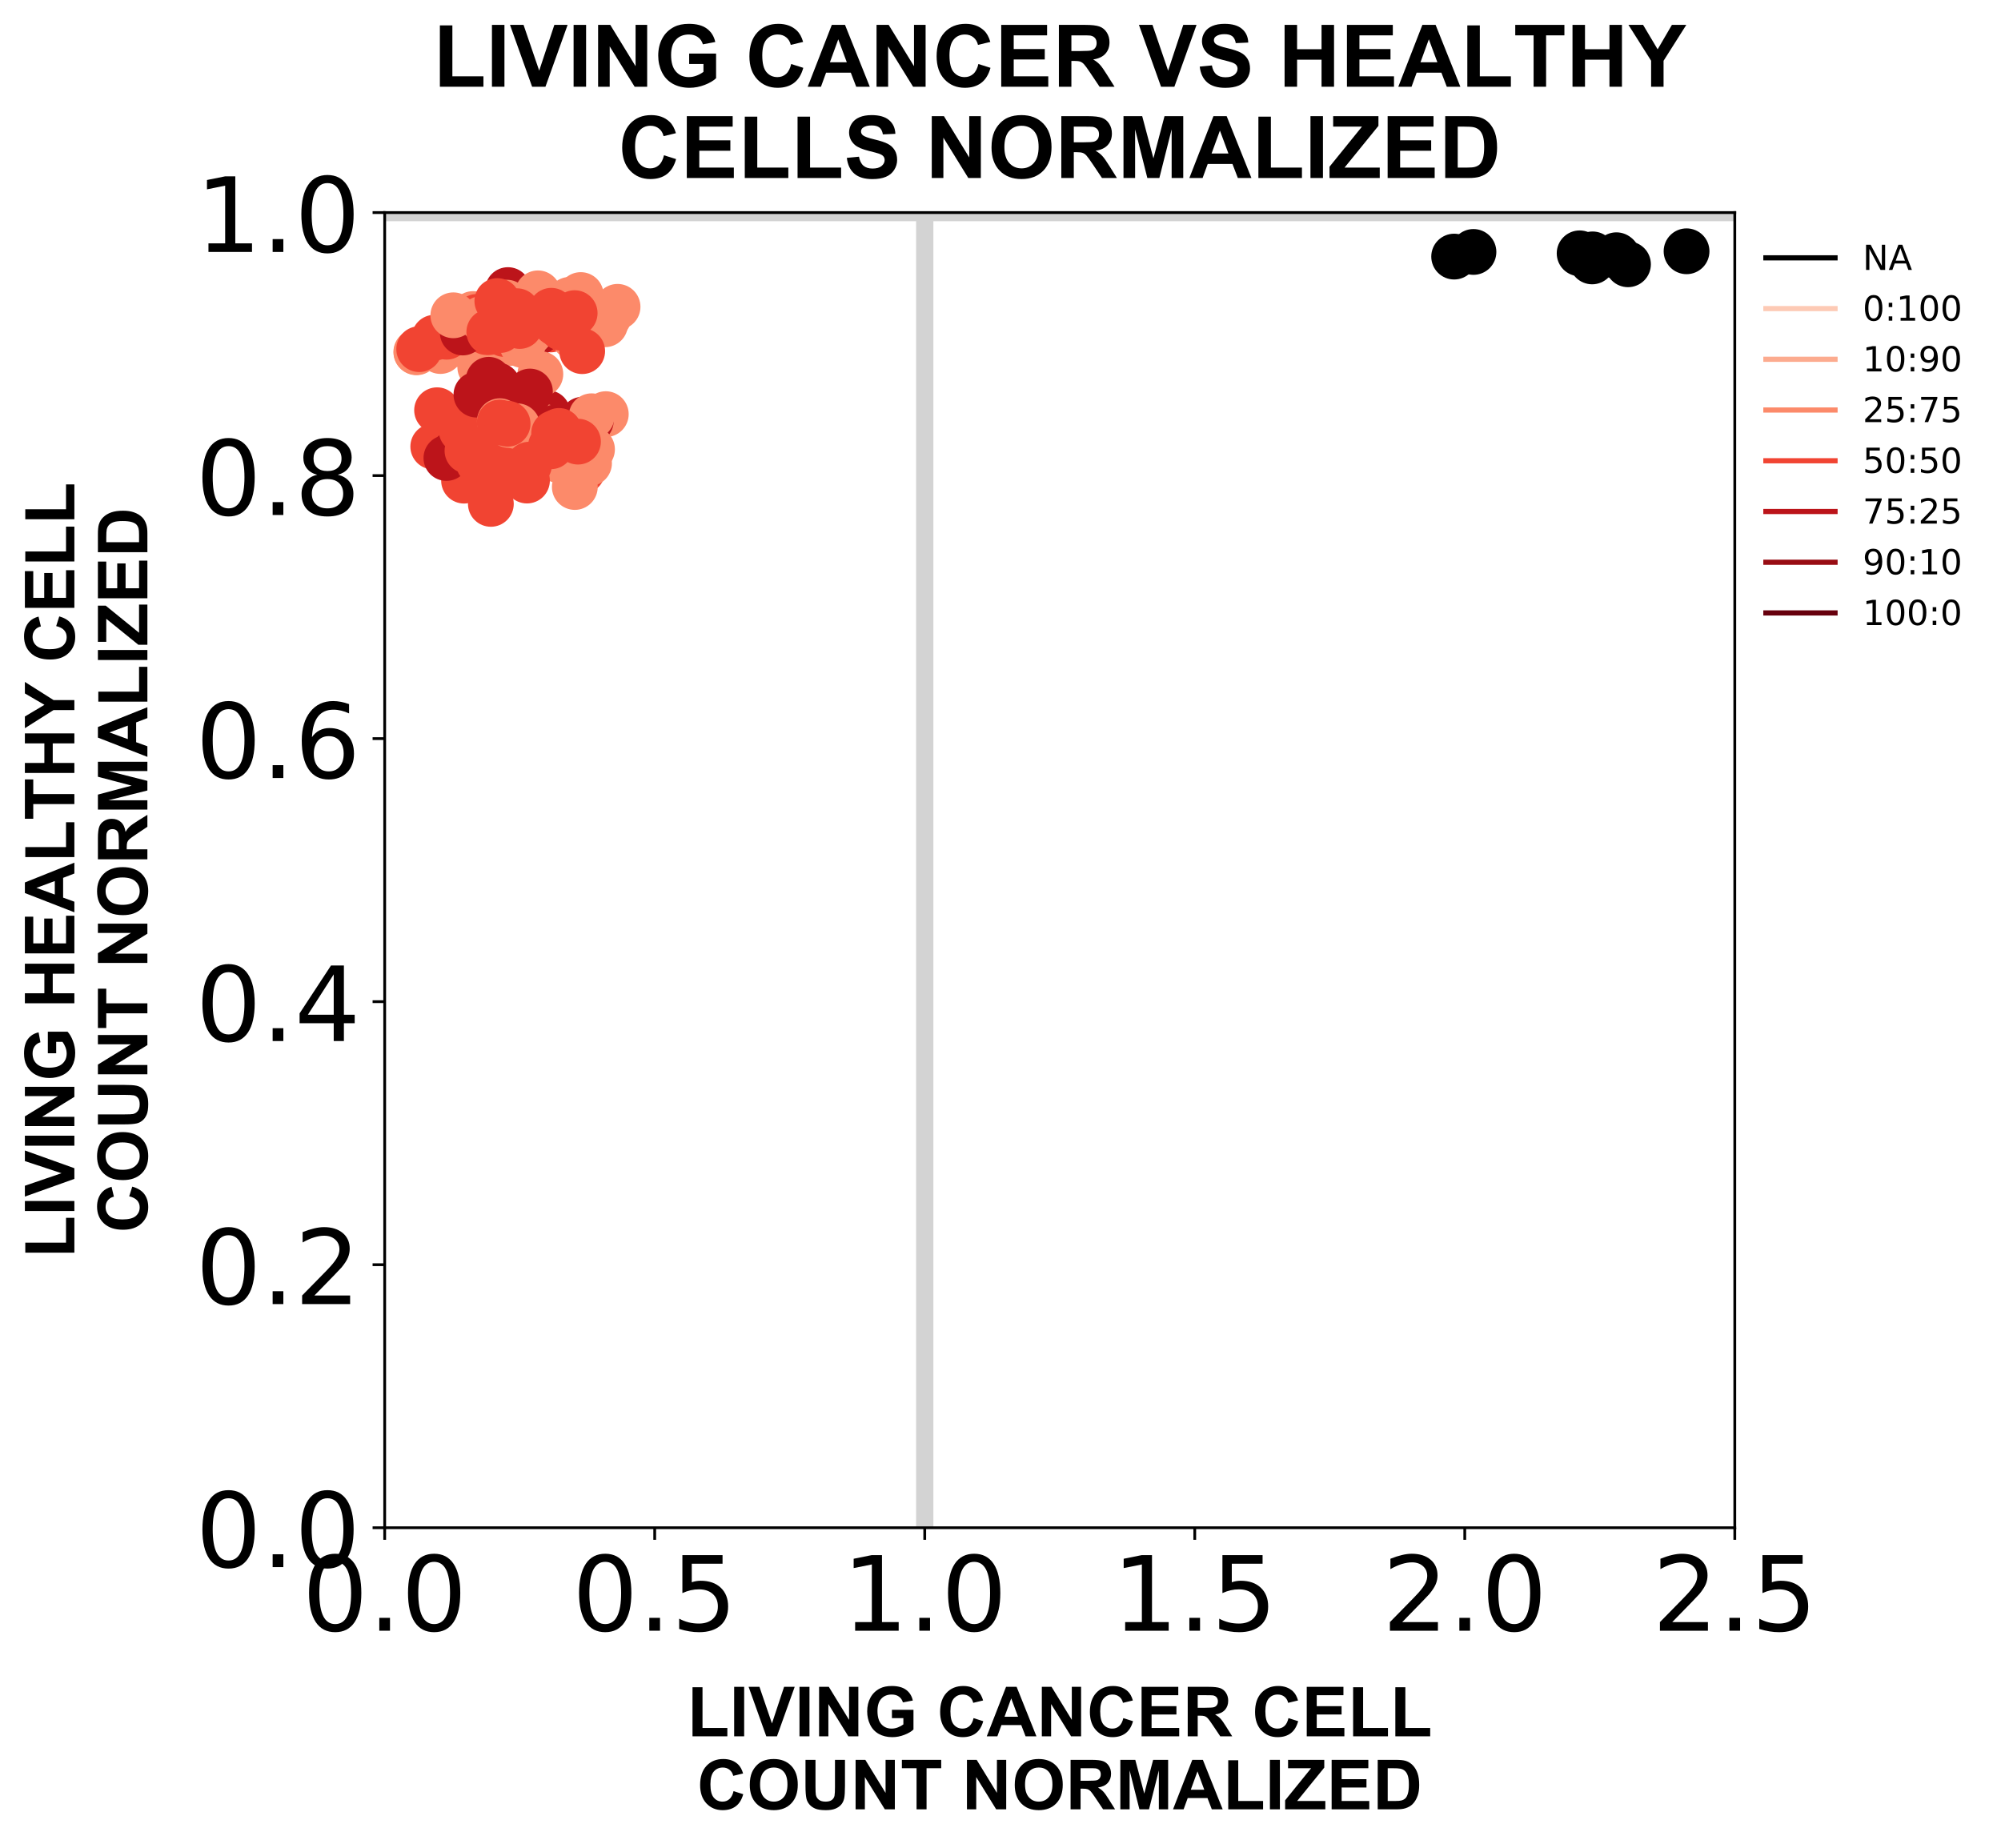 <?xml version="1.0" encoding="utf-8" standalone="no"?>
<!DOCTYPE svg PUBLIC "-//W3C//DTD SVG 1.1//EN"
  "http://www.w3.org/Graphics/SVG/1.1/DTD/svg11.dtd">
<!-- Created with matplotlib (https://matplotlib.org/) -->
<svg height="534.644pt" version="1.1" viewBox="0 0 578.916 534.644" width="578.916pt" xmlns="http://www.w3.org/2000/svg" xmlns:xlink="http://www.w3.org/1999/xlink">
 <defs>
  <style type="text/css">
*{stroke-linecap:butt;stroke-linejoin:round;}
  </style>
 </defs>
 <g id="figure_1">
  <g id="patch_1">
   <path d="M 0 534.644 
L 578.916 534.644 
L 578.916 0 
L 0 0 
z
" style="fill:#ffffff;"/>
  </g>
  <g id="axes_1">
   <g id="patch_2">
    <path d="M 111.297 442.022 
L 501.897 442.022 
L 501.897 61.502 
L 111.297 61.502 
z
" style="fill:#ffffff;"/>
   </g>
   <g id="line2d_1">
    <path clip-path="url(#pb932e0afd9)" d="M 267.538 442.022 
L 267.538 61.502 
" style="fill:none;stroke:#d3d3d3;stroke-linecap:square;stroke-width:5;"/>
   </g>
   <g id="line2d_2">
    <path clip-path="url(#pb932e0afd9)" d="M 111.297 61.502 
L 501.897 61.502 
" style="fill:none;stroke:#d3d3d3;stroke-linecap:square;stroke-width:5;"/>
   </g>
   <g id="PathCollection_1">
    <defs>
     <path d="M 0 6.124 
C 1.624 6.124 3.182 5.478 4.33 4.33 
C 5.478 3.182 6.124 1.624 6.124 0 
C 6.124 -1.624 5.478 -3.182 4.33 -4.33 
C 3.182 -5.478 1.624 -6.124 0 -6.124 
C -1.624 -6.124 -3.182 -5.478 -4.33 -4.33 
C -5.478 -3.182 -6.124 -1.624 -6.124 0 
C -6.124 1.624 -5.478 3.182 -4.33 4.33 
C -3.182 5.478 -1.624 6.124 0 6.124 
z
" id="mba268198b5" style="stroke:#fc8a6a;"/>
    </defs>
    <g clip-path="url(#pb932e0afd9)">
     <use style="fill:#fc8a6a;stroke:#fc8a6a;" x="120.504" xlink:href="#mba268198b5" y="101.928"/>
    </g>
   </g>
   <g id="PathCollection_2">
    <g clip-path="url(#pb932e0afd9)">
     <use style="fill:#fc8a6a;stroke:#fc8a6a;" x="120.446" xlink:href="#mba268198b5" y="101.842"/>
    </g>
   </g>
   <g id="PathCollection_3">
    <g clip-path="url(#pb932e0afd9)">
     <use style="fill:#fc8a6a;stroke:#fc8a6a;" x="136.873" xlink:href="#mba268198b5" y="90.863"/>
    </g>
   </g>
   <g id="PathCollection_4">
    <g clip-path="url(#pb932e0afd9)">
     <use style="fill:#fc8a6a;stroke:#fc8a6a;" x="147.985" xlink:href="#mba268198b5" y="99.213"/>
    </g>
   </g>
   <g id="PathCollection_5">
    <g clip-path="url(#pb932e0afd9)">
     <use style="fill:#fc8a6a;stroke:#fc8a6a;" x="139.33" xlink:href="#mba268198b5" y="95.091"/>
    </g>
   </g>
   <g id="PathCollection_6">
    <g clip-path="url(#pb932e0afd9)">
     <use style="fill:#fc8a6a;stroke:#fc8a6a;" x="127.413" xlink:href="#mba268198b5" y="101.562"/>
    </g>
   </g>
   <g id="PathCollection_7">
    <g clip-path="url(#pb932e0afd9)">
     <use style="fill:#fc8a6a;stroke:#fc8a6a;" x="137.234" xlink:href="#mba268198b5" y="101.723"/>
    </g>
   </g>
   <g id="PathCollection_8">
    <g clip-path="url(#pb932e0afd9)">
     <use style="fill:#fc8a6a;stroke:#fc8a6a;" x="141.811" xlink:href="#mba268198b5" y="97.602"/>
    </g>
   </g>
   <g id="PathCollection_9">
    <g clip-path="url(#pb932e0afd9)">
     <use style="fill:#fc8a6a;stroke:#fc8a6a;" x="138.953" xlink:href="#mba268198b5" y="106.234"/>
    </g>
   </g>
   <g id="PathCollection_10">
    <g clip-path="url(#pb932e0afd9)">
     <use style="fill:#fc8a6a;stroke:#fc8a6a;" x="140.047" xlink:href="#mba268198b5" y="102.651"/>
    </g>
   </g>
   <g id="PathCollection_11">
    <g clip-path="url(#pb932e0afd9)">
     <use style="fill:#fc8a6a;stroke:#fc8a6a;" x="129.617" xlink:href="#mba268198b5" y="99.98"/>
    </g>
   </g>
   <g id="PathCollection_12">
    <g clip-path="url(#pb932e0afd9)">
     <use style="fill:#fc8a6a;stroke:#fc8a6a;" x="131.066" xlink:href="#mba268198b5" y="96.298"/>
    </g>
   </g>
   <g id="PathCollection_13">
    <g clip-path="url(#pb932e0afd9)">
     <use style="fill:#fc8a6a;stroke:#fc8a6a;" x="144.384" xlink:href="#mba268198b5" y="87.574"/>
    </g>
   </g>
   <g id="PathCollection_14">
    <g clip-path="url(#pb932e0afd9)">
     <use style="fill:#fc8a6a;stroke:#fc8a6a;" x="154.175" xlink:href="#mba268198b5" y="96.041"/>
    </g>
   </g>
   <g id="PathCollection_15">
    <g clip-path="url(#pb932e0afd9)">
     <use style="fill:#fc8a6a;stroke:#fc8a6a;" x="152.047" xlink:href="#mba268198b5" y="96.852"/>
    </g>
   </g>
   <g id="PathCollection_16">
    <g clip-path="url(#pb932e0afd9)">
     <use style="fill:#fc8a6a;stroke:#fc8a6a;" x="131.03" xlink:href="#mba268198b5" y="97.358"/>
    </g>
   </g>
   <g id="PathCollection_17">
    <g clip-path="url(#pb932e0afd9)">
     <use style="fill:#fc8a6a;stroke:#fc8a6a;" x="148.975" xlink:href="#mba268198b5" y="98.205"/>
    </g>
   </g>
   <g id="PathCollection_18">
    <g clip-path="url(#pb932e0afd9)">
     <use style="fill:#fc8a6a;stroke:#fc8a6a;" x="150.869" xlink:href="#mba268198b5" y="95.132"/>
    </g>
   </g>
   <g id="PathCollection_19">
    <g clip-path="url(#pb932e0afd9)">
     <use style="fill:#fc8a6a;stroke:#fc8a6a;" x="145.252" xlink:href="#mba268198b5" y="95.839"/>
    </g>
   </g>
   <g id="PathCollection_20">
    <g clip-path="url(#pb932e0afd9)">
     <use style="fill:#fc8a6a;stroke:#fc8a6a;" x="154.588" xlink:href="#mba268198b5" y="95.988"/>
    </g>
   </g>
   <g id="PathCollection_21">
    <defs>
     <path d="M 0 6.124 
C 1.624 6.124 3.182 5.478 4.33 4.33 
C 5.478 3.182 6.124 1.624 6.124 0 
C 6.124 -1.624 5.478 -3.182 4.33 -4.33 
C 3.182 -5.478 1.624 -6.124 0 -6.124 
C -1.624 -6.124 -3.182 -5.478 -4.33 -4.33 
C -5.478 -3.182 -6.124 -1.624 -6.124 0 
C -6.124 1.624 -5.478 3.182 -4.33 4.33 
C -3.182 5.478 -1.624 6.124 0 6.124 
z
" id="m449a9951ca" style="stroke:#f14432;"/>
    </defs>
    <g clip-path="url(#pb932e0afd9)">
     <use style="fill:#f14432;stroke:#f14432;" x="129.214" xlink:href="#m449a9951ca" y="97.423"/>
    </g>
   </g>
   <g id="PathCollection_22">
    <g clip-path="url(#pb932e0afd9)">
     <use style="fill:#f14432;stroke:#f14432;" x="121.285" xlink:href="#m449a9951ca" y="101.016"/>
    </g>
   </g>
   <g id="PathCollection_23">
    <g clip-path="url(#pb932e0afd9)">
     <use style="fill:#f14432;stroke:#f14432;" x="145.223" xlink:href="#m449a9951ca" y="93.212"/>
    </g>
   </g>
   <g id="PathCollection_24">
    <g clip-path="url(#pb932e0afd9)">
     <use style="fill:#f14432;stroke:#f14432;" x="145.924" xlink:href="#m449a9951ca" y="96.639"/>
    </g>
   </g>
   <g id="PathCollection_25">
    <g clip-path="url(#pb932e0afd9)">
     <use style="fill:#f14432;stroke:#f14432;" x="141.57" xlink:href="#m449a9951ca" y="95.678"/>
    </g>
   </g>
   <g id="PathCollection_26">
    <g clip-path="url(#pb932e0afd9)">
     <use style="fill:#f14432;stroke:#f14432;" x="125.699" xlink:href="#m449a9951ca" y="97.708"/>
    </g>
   </g>
   <g id="PathCollection_27">
    <g clip-path="url(#pb932e0afd9)">
     <use style="fill:#f14432;stroke:#f14432;" x="146.246" xlink:href="#m449a9951ca" y="94.794"/>
    </g>
   </g>
   <g id="PathCollection_28">
    <g clip-path="url(#pb932e0afd9)">
     <use style="fill:#f14432;stroke:#f14432;" x="143.678" xlink:href="#m449a9951ca" y="94.779"/>
    </g>
   </g>
   <g id="PathCollection_29">
    <g clip-path="url(#pb932e0afd9)">
     <use style="fill:#f14432;stroke:#f14432;" x="143.159" xlink:href="#m449a9951ca" y="95.022"/>
    </g>
   </g>
   <g id="PathCollection_30">
    <g clip-path="url(#pb932e0afd9)">
     <use style="fill:#f14432;stroke:#f14432;" x="144.003" xlink:href="#m449a9951ca" y="93.416"/>
    </g>
   </g>
   <g id="PathCollection_31">
    <g clip-path="url(#pb932e0afd9)">
     <use style="fill:#f14432;stroke:#f14432;" x="140.757" xlink:href="#m449a9951ca" y="96.083"/>
    </g>
   </g>
   <g id="PathCollection_32">
    <g clip-path="url(#pb932e0afd9)">
     <use style="fill:#f14432;stroke:#f14432;" x="137.973" xlink:href="#m449a9951ca" y="91.698"/>
    </g>
   </g>
   <g id="PathCollection_33">
    <g clip-path="url(#pb932e0afd9)">
     <use style="fill:#f14432;stroke:#f14432;" x="147.247" xlink:href="#m449a9951ca" y="86.635"/>
    </g>
   </g>
   <g id="PathCollection_34">
    <g clip-path="url(#pb932e0afd9)">
     <use style="fill:#f14432;stroke:#f14432;" x="160.857" xlink:href="#m449a9951ca" y="93.114"/>
    </g>
   </g>
   <g id="PathCollection_35">
    <g clip-path="url(#pb932e0afd9)">
     <use style="fill:#f14432;stroke:#f14432;" x="159.309" xlink:href="#m449a9951ca" y="95.326"/>
    </g>
   </g>
   <g id="PathCollection_36">
    <g clip-path="url(#pb932e0afd9)">
     <use style="fill:#f14432;stroke:#f14432;" x="147.002" xlink:href="#m449a9951ca" y="96.307"/>
    </g>
   </g>
   <g id="PathCollection_37">
    <g clip-path="url(#pb932e0afd9)">
     <use style="fill:#f14432;stroke:#f14432;" x="160.161" xlink:href="#m449a9951ca" y="91.277"/>
    </g>
   </g>
   <g id="PathCollection_38">
    <g clip-path="url(#pb932e0afd9)">
     <use style="fill:#f14432;stroke:#f14432;" x="164.279" xlink:href="#m449a9951ca" y="90.781"/>
    </g>
   </g>
   <g id="PathCollection_39">
    <g clip-path="url(#pb932e0afd9)">
     <use style="fill:#f14432;stroke:#f14432;" x="148.833" xlink:href="#m449a9951ca" y="94.788"/>
    </g>
   </g>
   <g id="PathCollection_40">
    <g clip-path="url(#pb932e0afd9)">
     <use style="fill:#f14432;stroke:#f14432;" x="167.293" xlink:href="#m449a9951ca" y="95.637"/>
    </g>
   </g>
   <g id="PathCollection_41">
    <g clip-path="url(#pb932e0afd9)">
     <use style="fill:#f14432;stroke:#f14432;" x="134.258" xlink:href="#m449a9951ca" y="139.067"/>
    </g>
   </g>
   <g id="PathCollection_42">
    <g clip-path="url(#pb932e0afd9)">
     <use style="fill:#f14432;stroke:#f14432;" x="125.35" xlink:href="#m449a9951ca" y="129.207"/>
    </g>
   </g>
   <g id="PathCollection_43">
    <g clip-path="url(#pb932e0afd9)">
     <use style="fill:#f14432;stroke:#f14432;" x="143.79" xlink:href="#m449a9951ca" y="123.512"/>
    </g>
   </g>
   <g id="PathCollection_44">
    <g clip-path="url(#pb932e0afd9)">
     <use style="fill:#f14432;stroke:#f14432;" x="168.838" xlink:href="#m449a9951ca" y="132.717"/>
    </g>
   </g>
   <g id="PathCollection_45">
    <g clip-path="url(#pb932e0afd9)">
     <use style="fill:#f14432;stroke:#f14432;" x="163.242" xlink:href="#m449a9951ca" y="127.74"/>
    </g>
   </g>
   <g id="PathCollection_46">
    <g clip-path="url(#pb932e0afd9)">
     <use style="fill:#f14432;stroke:#f14432;" x="139.534" xlink:href="#m449a9951ca" y="131.696"/>
    </g>
   </g>
   <g id="PathCollection_47">
    <g clip-path="url(#pb932e0afd9)">
     <use style="fill:#f14432;stroke:#f14432;" x="155.996" xlink:href="#m449a9951ca" y="129.674"/>
    </g>
   </g>
   <g id="PathCollection_48">
    <g clip-path="url(#pb932e0afd9)">
     <use style="fill:#f14432;stroke:#f14432;" x="153.007" xlink:href="#m449a9951ca" y="127.587"/>
    </g>
   </g>
   <g id="PathCollection_49">
    <g clip-path="url(#pb932e0afd9)">
     <use style="fill:#f14432;stroke:#f14432;" x="157.982" xlink:href="#m449a9951ca" y="129.126"/>
    </g>
   </g>
   <g id="PathCollection_50">
    <g clip-path="url(#pb932e0afd9)">
     <use style="fill:#f14432;stroke:#f14432;" x="168.468" xlink:href="#m449a9951ca" y="136.226"/>
    </g>
   </g>
   <g id="PathCollection_51">
    <defs>
     <path d="M 0 6.124 
C 1.624 6.124 3.182 5.478 4.33 4.33 
C 5.478 3.182 6.124 1.624 6.124 0 
C 6.124 -1.624 5.478 -3.182 4.33 -4.33 
C 3.182 -5.478 1.624 -6.124 0 -6.124 
C -1.624 -6.124 -3.182 -5.478 -4.33 -4.33 
C -5.478 -3.182 -6.124 -1.624 -6.124 0 
C -6.124 1.624 -5.478 3.182 -4.33 4.33 
C -3.182 5.478 -1.624 6.124 0 6.124 
z
" id="me0503cfbbc" style="stroke:#bc141a;"/>
    </defs>
    <g clip-path="url(#pb932e0afd9)">
     <use style="fill:#bc141a;stroke:#bc141a;" x="133.88" xlink:href="#me0503cfbbc" y="96.205"/>
    </g>
   </g>
   <g id="PathCollection_52">
    <g clip-path="url(#pb932e0afd9)">
     <use style="fill:#bc141a;stroke:#bc141a;" x="134.295" xlink:href="#me0503cfbbc" y="93.467"/>
    </g>
   </g>
   <g id="PathCollection_53">
    <g clip-path="url(#pb932e0afd9)">
     <use style="fill:#bc141a;stroke:#bc141a;" x="146.963" xlink:href="#me0503cfbbc" y="83.933"/>
    </g>
   </g>
   <g id="PathCollection_54">
    <g clip-path="url(#pb932e0afd9)">
     <use style="fill:#bc141a;stroke:#bc141a;" x="161.503" xlink:href="#me0503cfbbc" y="91.821"/>
    </g>
   </g>
   <g id="PathCollection_55">
    <g clip-path="url(#pb932e0afd9)">
     <use style="fill:#bc141a;stroke:#bc141a;" x="159.575" xlink:href="#me0503cfbbc" y="88.279"/>
    </g>
   </g>
   <g id="PathCollection_56">
    <g clip-path="url(#pb932e0afd9)">
     <use style="fill:#bc141a;stroke:#bc141a;" x="134.774" xlink:href="#me0503cfbbc" y="94.204"/>
    </g>
   </g>
   <g id="PathCollection_57">
    <g clip-path="url(#pb932e0afd9)">
     <use style="fill:#bc141a;stroke:#bc141a;" x="154.914" xlink:href="#me0503cfbbc" y="92.801"/>
    </g>
   </g>
   <g id="PathCollection_58">
    <g clip-path="url(#pb932e0afd9)">
     <use style="fill:#bc141a;stroke:#bc141a;" x="163.602" xlink:href="#me0503cfbbc" y="90.664"/>
    </g>
   </g>
   <g id="PathCollection_59">
    <g clip-path="url(#pb932e0afd9)">
     <use style="fill:#bc141a;stroke:#bc141a;" x="148.542" xlink:href="#me0503cfbbc" y="91.635"/>
    </g>
   </g>
   <g id="PathCollection_60">
    <g clip-path="url(#pb932e0afd9)">
     <use style="fill:#bc141a;stroke:#bc141a;" x="155.575" xlink:href="#me0503cfbbc" y="96.116"/>
    </g>
   </g>
   <g id="PathCollection_61">
    <g clip-path="url(#pb932e0afd9)">
     <use style="fill:#bc141a;stroke:#bc141a;" x="129.154" xlink:href="#me0503cfbbc" y="132.514"/>
    </g>
   </g>
   <g id="PathCollection_62">
    <g clip-path="url(#pb932e0afd9)">
     <use style="fill:#bc141a;stroke:#bc141a;" x="140.696" xlink:href="#me0503cfbbc" y="115.171"/>
    </g>
   </g>
   <g id="PathCollection_63">
    <g clip-path="url(#pb932e0afd9)">
     <use style="fill:#bc141a;stroke:#bc141a;" x="143.972" xlink:href="#me0503cfbbc" y="111.533"/>
    </g>
   </g>
   <g id="PathCollection_64">
    <g clip-path="url(#pb932e0afd9)">
     <use style="fill:#bc141a;stroke:#bc141a;" x="156.295" xlink:href="#me0503cfbbc" y="120.26"/>
    </g>
   </g>
   <g id="PathCollection_65">
    <g clip-path="url(#pb932e0afd9)">
     <use style="fill:#bc141a;stroke:#bc141a;" x="149.186" xlink:href="#me0503cfbbc" y="120.928"/>
    </g>
   </g>
   <g id="PathCollection_66">
    <g clip-path="url(#pb932e0afd9)">
     <use style="fill:#bc141a;stroke:#bc141a;" x="131.232" xlink:href="#me0503cfbbc" y="131.112"/>
    </g>
   </g>
   <g id="PathCollection_67">
    <g clip-path="url(#pb932e0afd9)">
     <use style="fill:#bc141a;stroke:#bc141a;" x="158.395" xlink:href="#me0503cfbbc" y="119.529"/>
    </g>
   </g>
   <g id="PathCollection_68">
    <g clip-path="url(#pb932e0afd9)">
     <use style="fill:#bc141a;stroke:#bc141a;" x="146.541" xlink:href="#me0503cfbbc" y="118.768"/>
    </g>
   </g>
   <g id="PathCollection_69">
    <g clip-path="url(#pb932e0afd9)">
     <use style="fill:#bc141a;stroke:#bc141a;" x="150.182" xlink:href="#me0503cfbbc" y="116.512"/>
    </g>
   </g>
   <g id="PathCollection_70">
    <g clip-path="url(#pb932e0afd9)">
     <use style="fill:#bc141a;stroke:#bc141a;" x="153.377" xlink:href="#me0503cfbbc" y="131.219"/>
    </g>
   </g>
   <g id="PathCollection_71">
    <g clip-path="url(#pb932e0afd9)">
     <use style="fill:#fc8a6a;stroke:#fc8a6a;" x="178.669" xlink:href="#mba268198b5" y="88.777"/>
    </g>
   </g>
   <g id="PathCollection_72">
    <g clip-path="url(#pb932e0afd9)">
     <use style="fill:#fc8a6a;stroke:#fc8a6a;" x="146.623" xlink:href="#mba268198b5" y="87.569"/>
    </g>
   </g>
   <g id="PathCollection_73">
    <g clip-path="url(#pb932e0afd9)">
     <use style="fill:#fc8a6a;stroke:#fc8a6a;" x="157.94" xlink:href="#mba268198b5" y="87.104"/>
    </g>
   </g>
   <g id="PathCollection_74">
    <g clip-path="url(#pb932e0afd9)">
     <use style="fill:#fc8a6a;stroke:#fc8a6a;" x="167.188" xlink:href="#mba268198b5" y="97.333"/>
    </g>
   </g>
   <g id="PathCollection_75">
    <g clip-path="url(#pb932e0afd9)">
     <use style="fill:#fc8a6a;stroke:#fc8a6a;" x="163.174" xlink:href="#mba268198b5" y="94.738"/>
    </g>
   </g>
   <g id="PathCollection_76">
    <g clip-path="url(#pb932e0afd9)">
     <use style="fill:#fc8a6a;stroke:#fc8a6a;" x="154.352" xlink:href="#mba268198b5" y="90.934"/>
    </g>
   </g>
   <g id="PathCollection_77">
    <g clip-path="url(#pb932e0afd9)">
     <use style="fill:#fc8a6a;stroke:#fc8a6a;" x="166.094" xlink:href="#mba268198b5" y="97.501"/>
    </g>
   </g>
   <g id="PathCollection_78">
    <g clip-path="url(#pb932e0afd9)">
     <use style="fill:#fc8a6a;stroke:#fc8a6a;" x="169.887" xlink:href="#mba268198b5" y="91.017"/>
    </g>
   </g>
   <g id="PathCollection_79">
    <g clip-path="url(#pb932e0afd9)">
     <use style="fill:#fc8a6a;stroke:#fc8a6a;" x="151.179" xlink:href="#mba268198b5" y="99.811"/>
    </g>
   </g>
   <g id="PathCollection_80">
    <g clip-path="url(#pb932e0afd9)">
     <use style="fill:#fc8a6a;stroke:#fc8a6a;" x="176.056" xlink:href="#mba268198b5" y="91.663"/>
    </g>
   </g>
   <g id="PathCollection_81">
    <g clip-path="url(#pb932e0afd9)">
     <use style="fill:#fc8a6a;stroke:#fc8a6a;" x="175.262" xlink:href="#mba268198b5" y="119.828"/>
    </g>
   </g>
   <g id="PathCollection_82">
    <g clip-path="url(#pb932e0afd9)">
     <use style="fill:#fc8a6a;stroke:#fc8a6a;" x="147.92" xlink:href="#mba268198b5" y="119.907"/>
    </g>
   </g>
   <g id="PathCollection_83">
    <g clip-path="url(#pb932e0afd9)">
     <use style="fill:#fc8a6a;stroke:#fc8a6a;" x="156.331" xlink:href="#mba268198b5" y="108.244"/>
    </g>
   </g>
   <g id="PathCollection_84">
    <g clip-path="url(#pb932e0afd9)">
     <use style="fill:#fc8a6a;stroke:#fc8a6a;" x="170.415" xlink:href="#mba268198b5" y="134.032"/>
    </g>
   </g>
   <g id="PathCollection_85">
    <g clip-path="url(#pb932e0afd9)">
     <use style="fill:#fc8a6a;stroke:#fc8a6a;" x="158.292" xlink:href="#mba268198b5" y="128.466"/>
    </g>
   </g>
   <g id="PathCollection_86">
    <g clip-path="url(#pb932e0afd9)">
     <use style="fill:#fc8a6a;stroke:#fc8a6a;" x="157.059" xlink:href="#mba268198b5" y="123.403"/>
    </g>
   </g>
   <g id="PathCollection_87">
    <g clip-path="url(#pb932e0afd9)">
     <use style="fill:#fc8a6a;stroke:#fc8a6a;" x="159.497" xlink:href="#mba268198b5" y="128.48"/>
    </g>
   </g>
   <g id="PathCollection_88">
    <g clip-path="url(#pb932e0afd9)">
     <use style="fill:#fc8a6a;stroke:#fc8a6a;" x="168.765" xlink:href="#mba268198b5" y="121.472"/>
    </g>
   </g>
   <g id="PathCollection_89">
    <g clip-path="url(#pb932e0afd9)">
     <use style="fill:#fc8a6a;stroke:#fc8a6a;" x="161.266" xlink:href="#mba268198b5" y="123.987"/>
    </g>
   </g>
   <g id="PathCollection_90">
    <g clip-path="url(#pb932e0afd9)">
     <use style="fill:#fc8a6a;stroke:#fc8a6a;" x="169.57" xlink:href="#mba268198b5" y="129.209"/>
    </g>
   </g>
   <g id="PathCollection_91">
    <g clip-path="url(#pb932e0afd9)">
     <use style="fill:#f14432;stroke:#f14432;" x="133.541" xlink:href="#m449a9951ca" y="124.475"/>
    </g>
   </g>
   <g id="PathCollection_92">
    <g clip-path="url(#pb932e0afd9)">
     <use style="fill:#f14432;stroke:#f14432;" x="137.779" xlink:href="#m449a9951ca" y="119.181"/>
    </g>
   </g>
   <g id="PathCollection_93">
    <g clip-path="url(#pb932e0afd9)">
     <use style="fill:#f14432;stroke:#f14432;" x="126.455" xlink:href="#m449a9951ca" y="118.697"/>
    </g>
   </g>
   <g id="PathCollection_94">
    <g clip-path="url(#pb932e0afd9)">
     <use style="fill:#f14432;stroke:#f14432;" x="138.544" xlink:href="#m449a9951ca" y="133.892"/>
    </g>
   </g>
   <g id="PathCollection_95">
    <g clip-path="url(#pb932e0afd9)">
     <use style="fill:#f14432;stroke:#f14432;" x="144.483" xlink:href="#m449a9951ca" y="129.758"/>
    </g>
   </g>
   <g id="PathCollection_96">
    <g clip-path="url(#pb932e0afd9)">
     <use style="fill:#f14432;stroke:#f14432;" x="142.875" xlink:href="#m449a9951ca" y="124.026"/>
    </g>
   </g>
   <g id="PathCollection_97">
    <g clip-path="url(#pb932e0afd9)">
     <use style="fill:#f14432;stroke:#f14432;" x="142.462" xlink:href="#m449a9951ca" y="139.341"/>
    </g>
   </g>
   <g id="PathCollection_98">
    <g clip-path="url(#pb932e0afd9)">
     <use style="fill:#f14432;stroke:#f14432;" x="135.247" xlink:href="#m449a9951ca" y="130.409"/>
    </g>
   </g>
   <g id="PathCollection_99">
    <g clip-path="url(#pb932e0afd9)">
     <use style="fill:#f14432;stroke:#f14432;" x="142.022" xlink:href="#m449a9951ca" y="127.979"/>
    </g>
   </g>
   <g id="PathCollection_100">
    <g clip-path="url(#pb932e0afd9)">
     <use style="fill:#f14432;stroke:#f14432;" x="142.625" xlink:href="#m449a9951ca" y="136.81"/>
    </g>
   </g>
   <g id="PathCollection_101">
    <g clip-path="url(#pb932e0afd9)">
     <use style="fill:#bc141a;stroke:#bc141a;" x="170.919" xlink:href="#me0503cfbbc" y="121.776"/>
    </g>
   </g>
   <g id="PathCollection_102">
    <g clip-path="url(#pb932e0afd9)">
     <use style="fill:#bc141a;stroke:#bc141a;" x="153.316" xlink:href="#me0503cfbbc" y="113.283"/>
    </g>
   </g>
   <g id="PathCollection_103">
    <g clip-path="url(#pb932e0afd9)">
     <use style="fill:#bc141a;stroke:#bc141a;" x="141.388" xlink:href="#me0503cfbbc" y="109.889"/>
    </g>
   </g>
   <g id="PathCollection_104">
    <g clip-path="url(#pb932e0afd9)">
     <use style="fill:#bc141a;stroke:#bc141a;" x="168.536" xlink:href="#me0503cfbbc" y="121.435"/>
    </g>
   </g>
   <g id="PathCollection_105">
    <g clip-path="url(#pb932e0afd9)">
     <use style="fill:#bc141a;stroke:#bc141a;" x="145.789" xlink:href="#me0503cfbbc" y="113.764"/>
    </g>
   </g>
   <g id="PathCollection_106">
    <g clip-path="url(#pb932e0afd9)">
     <use style="fill:#bc141a;stroke:#bc141a;" x="137.839" xlink:href="#me0503cfbbc" y="114.176"/>
    </g>
   </g>
   <g id="PathCollection_107">
    <g clip-path="url(#pb932e0afd9)">
     <use style="fill:#bc141a;stroke:#bc141a;" x="160.832" xlink:href="#me0503cfbbc" y="123.632"/>
    </g>
   </g>
   <g id="PathCollection_108">
    <g clip-path="url(#pb932e0afd9)">
     <use style="fill:#bc141a;stroke:#bc141a;" x="151.271" xlink:href="#me0503cfbbc" y="122.785"/>
    </g>
   </g>
   <g id="PathCollection_109">
    <g clip-path="url(#pb932e0afd9)">
     <use style="fill:#bc141a;stroke:#bc141a;" x="168.285" xlink:href="#me0503cfbbc" y="124.454"/>
    </g>
   </g>
   <g id="PathCollection_110">
    <g clip-path="url(#pb932e0afd9)">
     <use style="fill:#bc141a;stroke:#bc141a;" x="161.349" xlink:href="#me0503cfbbc" y="131.059"/>
    </g>
   </g>
   <g id="PathCollection_111">
    <g clip-path="url(#pb932e0afd9)">
     <use style="fill:#fc8a6a;stroke:#fc8a6a;" x="151.549" xlink:href="#mba268198b5" y="95.718"/>
    </g>
   </g>
   <g id="PathCollection_112">
    <g clip-path="url(#pb932e0afd9)">
     <use style="fill:#fc8a6a;stroke:#fc8a6a;" x="131.156" xlink:href="#mba268198b5" y="91.226"/>
    </g>
   </g>
   <g id="PathCollection_113">
    <g clip-path="url(#pb932e0afd9)">
     <use style="fill:#fc8a6a;stroke:#fc8a6a;" x="139.388" xlink:href="#mba268198b5" y="92.272"/>
    </g>
   </g>
   <g id="PathCollection_114">
    <g clip-path="url(#pb932e0afd9)">
     <use style="fill:#fc8a6a;stroke:#fc8a6a;" x="151.354" xlink:href="#mba268198b5" y="98.531"/>
    </g>
   </g>
   <g id="PathCollection_115">
    <g clip-path="url(#pb932e0afd9)">
     <use style="fill:#fc8a6a;stroke:#fc8a6a;" x="149.395" xlink:href="#mba268198b5" y="90.98"/>
    </g>
   </g>
   <g id="PathCollection_116">
    <g clip-path="url(#pb932e0afd9)">
     <use style="fill:#fc8a6a;stroke:#fc8a6a;" x="153.362" xlink:href="#mba268198b5" y="96.19"/>
    </g>
   </g>
   <g id="PathCollection_117">
    <g clip-path="url(#pb932e0afd9)">
     <use style="fill:#fc8a6a;stroke:#fc8a6a;" x="150.563" xlink:href="#mba268198b5" y="97.49"/>
    </g>
   </g>
   <g id="PathCollection_118">
    <g clip-path="url(#pb932e0afd9)">
     <use style="fill:#fc8a6a;stroke:#fc8a6a;" x="141.734" xlink:href="#mba268198b5" y="95.015"/>
    </g>
   </g>
   <g id="PathCollection_119">
    <g clip-path="url(#pb932e0afd9)">
     <use style="fill:#fc8a6a;stroke:#fc8a6a;" x="148.531" xlink:href="#mba268198b5" y="96.19"/>
    </g>
   </g>
   <g id="PathCollection_120">
    <g clip-path="url(#pb932e0afd9)">
     <use style="fill:#fc8a6a;stroke:#fc8a6a;" x="152.03" xlink:href="#mba268198b5" y="97.742"/>
    </g>
   </g>
   <g id="PathCollection_121">
    <g clip-path="url(#pb932e0afd9)">
     <use style="fill:#fc8a6a;stroke:#fc8a6a;" x="168.017" xlink:href="#mba268198b5" y="85.368"/>
    </g>
   </g>
   <g id="PathCollection_122">
    <g clip-path="url(#pb932e0afd9)">
     <use style="fill:#fc8a6a;stroke:#fc8a6a;" x="148.396" xlink:href="#mba268198b5" y="90.282"/>
    </g>
   </g>
   <g id="PathCollection_123">
    <g clip-path="url(#pb932e0afd9)">
     <use style="fill:#fc8a6a;stroke:#fc8a6a;" x="155.642" xlink:href="#mba268198b5" y="84.873"/>
    </g>
   </g>
   <g id="PathCollection_124">
    <g clip-path="url(#pb932e0afd9)">
     <use style="fill:#fc8a6a;stroke:#fc8a6a;" x="175.052" xlink:href="#mba268198b5" y="93.819"/>
    </g>
   </g>
   <g id="PathCollection_125">
    <g clip-path="url(#pb932e0afd9)">
     <use style="fill:#fc8a6a;stroke:#fc8a6a;" x="164.802" xlink:href="#mba268198b5" y="86.752"/>
    </g>
   </g>
   <g id="PathCollection_126">
    <g clip-path="url(#pb932e0afd9)">
     <use style="fill:#fc8a6a;stroke:#fc8a6a;" x="158.387" xlink:href="#mba268198b5" y="90.233"/>
    </g>
   </g>
   <g id="PathCollection_127">
    <g clip-path="url(#pb932e0afd9)">
     <use style="fill:#fc8a6a;stroke:#fc8a6a;" x="163.377" xlink:href="#mba268198b5" y="89.988"/>
    </g>
   </g>
   <g id="PathCollection_128">
    <g clip-path="url(#pb932e0afd9)">
     <use style="fill:#fc8a6a;stroke:#fc8a6a;" x="157.808" xlink:href="#mba268198b5" y="91.605"/>
    </g>
   </g>
   <g id="PathCollection_129">
    <g clip-path="url(#pb932e0afd9)">
     <use style="fill:#fc8a6a;stroke:#fc8a6a;" x="165.899" xlink:href="#mba268198b5" y="93.27"/>
    </g>
   </g>
   <g id="PathCollection_130">
    <g clip-path="url(#pb932e0afd9)">
     <use style="fill:#fc8a6a;stroke:#fc8a6a;" x="164.353" xlink:href="#mba268198b5" y="90.143"/>
    </g>
   </g>
   <g id="PathCollection_131">
    <g clip-path="url(#pb932e0afd9)">
     <use style="fill:#fc8a6a;stroke:#fc8a6a;" x="171.168" xlink:href="#mba268198b5" y="120.436"/>
    </g>
   </g>
   <g id="PathCollection_132">
    <g clip-path="url(#pb932e0afd9)">
     <use style="fill:#fc8a6a;stroke:#fc8a6a;" x="147.207" xlink:href="#mba268198b5" y="122.956"/>
    </g>
   </g>
   <g id="PathCollection_133">
    <g clip-path="url(#pb932e0afd9)">
     <use style="fill:#fc8a6a;stroke:#fc8a6a;" x="144.613" xlink:href="#mba268198b5" y="121.868"/>
    </g>
   </g>
   <g id="PathCollection_134">
    <g clip-path="url(#pb932e0afd9)">
     <use style="fill:#fc8a6a;stroke:#fc8a6a;" x="171.277" xlink:href="#mba268198b5" y="130.014"/>
    </g>
   </g>
   <g id="PathCollection_135">
    <g clip-path="url(#pb932e0afd9)">
     <use style="fill:#fc8a6a;stroke:#fc8a6a;" x="149.647" xlink:href="#mba268198b5" y="123.335"/>
    </g>
   </g>
   <g id="PathCollection_136">
    <g clip-path="url(#pb932e0afd9)">
     <use style="fill:#fc8a6a;stroke:#fc8a6a;" x="157.49" xlink:href="#mba268198b5" y="127.532"/>
    </g>
   </g>
   <g id="PathCollection_137">
    <g clip-path="url(#pb932e0afd9)">
     <use style="fill:#fc8a6a;stroke:#fc8a6a;" x="167.054" xlink:href="#mba268198b5" y="132.541"/>
    </g>
   </g>
   <g id="PathCollection_138">
    <g clip-path="url(#pb932e0afd9)">
     <use style="fill:#fc8a6a;stroke:#fc8a6a;" x="161.647" xlink:href="#mba268198b5" y="133.114"/>
    </g>
   </g>
   <g id="PathCollection_139">
    <g clip-path="url(#pb932e0afd9)">
     <use style="fill:#fc8a6a;stroke:#fc8a6a;" x="159.044" xlink:href="#mba268198b5" y="130.411"/>
    </g>
   </g>
   <g id="PathCollection_140">
    <g clip-path="url(#pb932e0afd9)">
     <use style="fill:#fc8a6a;stroke:#fc8a6a;" x="166.303" xlink:href="#mba268198b5" y="140.903"/>
    </g>
   </g>
   <g id="PathCollection_141">
    <g clip-path="url(#pb932e0afd9)">
     <use style="fill:#f14432;stroke:#f14432;" x="166.256" xlink:href="#m449a9951ca" y="90.604"/>
    </g>
   </g>
   <g id="PathCollection_142">
    <g clip-path="url(#pb932e0afd9)">
     <use style="fill:#f14432;stroke:#f14432;" x="149.585" xlink:href="#m449a9951ca" y="90.046"/>
    </g>
   </g>
   <g id="PathCollection_143">
    <g clip-path="url(#pb932e0afd9)">
     <use style="fill:#f14432;stroke:#f14432;" x="143.886" xlink:href="#m449a9951ca" y="87.104"/>
    </g>
   </g>
   <g id="PathCollection_144">
    <g clip-path="url(#pb932e0afd9)">
     <use style="fill:#f14432;stroke:#f14432;" x="162.541" xlink:href="#m449a9951ca" y="94.866"/>
    </g>
   </g>
   <g id="PathCollection_145">
    <g clip-path="url(#pb932e0afd9)">
     <use style="fill:#f14432;stroke:#f14432;" x="159.497" xlink:href="#m449a9951ca" y="89.923"/>
    </g>
   </g>
   <g id="PathCollection_146">
    <g clip-path="url(#pb932e0afd9)">
     <use style="fill:#f14432;stroke:#f14432;" x="150.357" xlink:href="#m449a9951ca" y="94.321"/>
    </g>
   </g>
   <g id="PathCollection_147">
    <g clip-path="url(#pb932e0afd9)">
     <use style="fill:#f14432;stroke:#f14432;" x="144.675" xlink:href="#m449a9951ca" y="95.497"/>
    </g>
   </g>
   <g id="PathCollection_148">
    <g clip-path="url(#pb932e0afd9)">
     <use style="fill:#f14432;stroke:#f14432;" x="160.743" xlink:href="#m449a9951ca" y="93.486"/>
    </g>
   </g>
   <g id="PathCollection_149">
    <g clip-path="url(#pb932e0afd9)">
     <use style="fill:#f14432;stroke:#f14432;" x="141.56" xlink:href="#m449a9951ca" y="96.073"/>
    </g>
   </g>
   <g id="PathCollection_150">
    <g clip-path="url(#pb932e0afd9)">
     <use style="fill:#f14432;stroke:#f14432;" x="168.434" xlink:href="#m449a9951ca" y="101.599"/>
    </g>
   </g>
   <g id="PathCollection_151">
    <g clip-path="url(#pb932e0afd9)">
     <use style="fill:#f14432;stroke:#f14432;" x="160.319" xlink:href="#m449a9951ca" y="125.328"/>
    </g>
   </g>
   <g id="PathCollection_152">
    <g clip-path="url(#pb932e0afd9)">
     <use style="fill:#f14432;stroke:#f14432;" x="144.591" xlink:href="#m449a9951ca" y="122.248"/>
    </g>
   </g>
   <g id="PathCollection_153">
    <g clip-path="url(#pb932e0afd9)">
     <use style="fill:#f14432;stroke:#f14432;" x="136.064" xlink:href="#m449a9951ca" y="130.089"/>
    </g>
   </g>
   <g id="PathCollection_154">
    <g clip-path="url(#pb932e0afd9)">
     <use style="fill:#f14432;stroke:#f14432;" x="167.217" xlink:href="#m449a9951ca" y="127.781"/>
    </g>
   </g>
   <g id="PathCollection_155">
    <g clip-path="url(#pb932e0afd9)">
     <use style="fill:#f14432;stroke:#f14432;" x="161.744" xlink:href="#m449a9951ca" y="124.687"/>
    </g>
   </g>
   <g id="PathCollection_156">
    <g clip-path="url(#pb932e0afd9)">
     <use style="fill:#f14432;stroke:#f14432;" x="146.856" xlink:href="#m449a9951ca" y="122.604"/>
    </g>
   </g>
   <g id="PathCollection_157">
    <g clip-path="url(#pb932e0afd9)">
     <use style="fill:#f14432;stroke:#f14432;" x="142.013" xlink:href="#m449a9951ca" y="145.788"/>
    </g>
   </g>
   <g id="PathCollection_158">
    <g clip-path="url(#pb932e0afd9)">
     <use style="fill:#f14432;stroke:#f14432;" x="152.461" xlink:href="#m449a9951ca" y="139.041"/>
    </g>
   </g>
   <g id="PathCollection_159">
    <g clip-path="url(#pb932e0afd9)">
     <use style="fill:#f14432;stroke:#f14432;" x="159.389" xlink:href="#m449a9951ca" y="129.126"/>
    </g>
   </g>
   <g id="PathCollection_160">
    <g clip-path="url(#pb932e0afd9)">
     <use style="fill:#f14432;stroke:#f14432;" x="153.067" xlink:href="#m449a9951ca" y="134.449"/>
    </g>
   </g>
   <g id="PathCollection_161">
    <defs>
     <path d="M 0 6.124 
C 1.624 6.124 3.182 5.478 4.33 4.33 
C 5.478 3.182 6.124 1.624 6.124 0 
C 6.124 -1.624 5.478 -3.182 4.33 -4.33 
C 3.182 -5.478 1.624 -6.124 0 -6.124 
C -1.624 -6.124 -3.182 -5.478 -4.33 -4.33 
C -5.478 -3.182 -6.124 -1.624 -6.124 0 
C -6.124 1.624 -5.478 3.182 -4.33 4.33 
C -3.182 5.478 -1.624 6.124 0 6.124 
z
" id="m3f9e7556de" style="stroke:#000000;"/>
    </defs>
    <g clip-path="url(#pb932e0afd9)">
     <use style="stroke:#000000;" x="487.943" xlink:href="#m3f9e7556de" y="72.704"/>
    </g>
   </g>
   <g id="PathCollection_162">
    <g clip-path="url(#pb932e0afd9)">
     <use style="stroke:#000000;" x="420.709" xlink:href="#m3f9e7556de" y="74.241"/>
    </g>
   </g>
   <g id="PathCollection_163">
    <g clip-path="url(#pb932e0afd9)">
     <use style="stroke:#000000;" x="426.29" xlink:href="#m3f9e7556de" y="72.894"/>
    </g>
   </g>
   <g id="PathCollection_164">
    <g clip-path="url(#pb932e0afd9)">
     <use style="stroke:#000000;" x="460.76" xlink:href="#m3f9e7556de" y="73.602"/>
    </g>
   </g>
   <g id="PathCollection_165">
    <g clip-path="url(#pb932e0afd9)">
     <use style="stroke:#000000;" x="460.766" xlink:href="#m3f9e7556de" y="74.773"/>
    </g>
   </g>
   <g id="PathCollection_166">
    <g clip-path="url(#pb932e0afd9)">
     <use style="stroke:#000000;" x="457.009" xlink:href="#m3f9e7556de" y="73.298"/>
    </g>
   </g>
   <g id="PathCollection_167">
    <g clip-path="url(#pb932e0afd9)">
     <use style="stroke:#000000;" x="467.981" xlink:href="#m3f9e7556de" y="74.162"/>
    </g>
   </g>
   <g id="PathCollection_168">
    <g clip-path="url(#pb932e0afd9)">
     <use style="stroke:#000000;" x="467.65" xlink:href="#m3f9e7556de" y="73.848"/>
    </g>
   </g>
   <g id="PathCollection_169">
    <g clip-path="url(#pb932e0afd9)">
     <use style="stroke:#000000;" x="460.622" xlink:href="#m3f9e7556de" y="75.634"/>
    </g>
   </g>
   <g id="PathCollection_170">
    <g clip-path="url(#pb932e0afd9)">
     <use style="stroke:#000000;" x="470.999" xlink:href="#m3f9e7556de" y="76.465"/>
    </g>
   </g>
   <g id="matplotlib.axis_1">
    <g id="xtick_1">
     <g id="line2d_3">
      <defs>
       <path d="M 0 0 
L 0 3.5 
" id="m1226892696" style="stroke:#000000;stroke-width:0.8;"/>
      </defs>
      <g>
       <use style="stroke:#000000;stroke-width:0.8;" x="111.297" xlink:href="#m1226892696" y="442.022"/>
      </g>
     </g>
     <g id="text_1">
      <!-- 0.0 -->
      <defs>
       <path d="M 31.781 66.406 
Q 24.172 66.406 20.328 58.906 
Q 16.5 51.422 16.5 36.375 
Q 16.5 21.391 20.328 13.891 
Q 24.172 6.391 31.781 6.391 
Q 39.453 6.391 43.281 13.891 
Q 47.125 21.391 47.125 36.375 
Q 47.125 51.422 43.281 58.906 
Q 39.453 66.406 31.781 66.406 
z
M 31.781 74.219 
Q 44.047 74.219 50.516 64.516 
Q 56.984 54.828 56.984 36.375 
Q 56.984 17.969 50.516 8.266 
Q 44.047 -1.422 31.781 -1.422 
Q 19.531 -1.422 13.062 8.266 
Q 6.594 17.969 6.594 36.375 
Q 6.594 54.828 13.062 64.516 
Q 19.531 74.219 31.781 74.219 
z
" id="DejaVuSans-48"/>
       <path d="M 10.688 12.406 
L 21 12.406 
L 21 0 
L 10.688 0 
z
" id="DejaVuSans-46"/>
      </defs>
      <g transform="translate(87.443 471.817)scale(0.3 -0.3)">
       <use xlink:href="#DejaVuSans-48"/>
       <use x="63.623" xlink:href="#DejaVuSans-46"/>
       <use x="95.41" xlink:href="#DejaVuSans-48"/>
      </g>
     </g>
    </g>
    <g id="xtick_2">
     <g id="line2d_4">
      <g>
       <use style="stroke:#000000;stroke-width:0.8;" x="189.417" xlink:href="#m1226892696" y="442.022"/>
      </g>
     </g>
     <g id="text_2">
      <!-- 0.5 -->
      <defs>
       <path d="M 10.797 72.906 
L 49.516 72.906 
L 49.516 64.594 
L 19.828 64.594 
L 19.828 46.734 
Q 21.969 47.469 24.109 47.828 
Q 26.266 48.188 28.422 48.188 
Q 40.625 48.188 47.75 41.5 
Q 54.891 34.812 54.891 23.391 
Q 54.891 11.625 47.562 5.094 
Q 40.234 -1.422 26.906 -1.422 
Q 22.312 -1.422 17.547 -0.641 
Q 12.797 0.141 7.719 1.703 
L 7.719 11.625 
Q 12.109 9.234 16.797 8.062 
Q 21.484 6.891 26.703 6.891 
Q 35.156 6.891 40.078 11.328 
Q 45.016 15.766 45.016 23.391 
Q 45.016 31 40.078 35.438 
Q 35.156 39.891 26.703 39.891 
Q 22.75 39.891 18.812 39.016 
Q 14.891 38.141 10.797 36.281 
z
" id="DejaVuSans-53"/>
      </defs>
      <g transform="translate(165.563 471.817)scale(0.3 -0.3)">
       <use xlink:href="#DejaVuSans-48"/>
       <use x="63.623" xlink:href="#DejaVuSans-46"/>
       <use x="95.41" xlink:href="#DejaVuSans-53"/>
      </g>
     </g>
    </g>
    <g id="xtick_3">
     <g id="line2d_5">
      <g>
       <use style="stroke:#000000;stroke-width:0.8;" x="267.538" xlink:href="#m1226892696" y="442.022"/>
      </g>
     </g>
     <g id="text_3">
      <!-- 1.0 -->
      <defs>
       <path d="M 12.406 8.297 
L 28.516 8.297 
L 28.516 63.922 
L 10.984 60.406 
L 10.984 69.391 
L 28.422 72.906 
L 38.281 72.906 
L 38.281 8.297 
L 54.391 8.297 
L 54.391 0 
L 12.406 0 
z
" id="DejaVuSans-49"/>
      </defs>
      <g transform="translate(243.683 471.817)scale(0.3 -0.3)">
       <use xlink:href="#DejaVuSans-49"/>
       <use x="63.623" xlink:href="#DejaVuSans-46"/>
       <use x="95.41" xlink:href="#DejaVuSans-48"/>
      </g>
     </g>
    </g>
    <g id="xtick_4">
     <g id="line2d_6">
      <g>
       <use style="stroke:#000000;stroke-width:0.8;" x="345.658" xlink:href="#m1226892696" y="442.022"/>
      </g>
     </g>
     <g id="text_4">
      <!-- 1.5 -->
      <g transform="translate(321.803 471.817)scale(0.3 -0.3)">
       <use xlink:href="#DejaVuSans-49"/>
       <use x="63.623" xlink:href="#DejaVuSans-46"/>
       <use x="95.41" xlink:href="#DejaVuSans-53"/>
      </g>
     </g>
    </g>
    <g id="xtick_5">
     <g id="line2d_7">
      <g>
       <use style="stroke:#000000;stroke-width:0.8;" x="423.777" xlink:href="#m1226892696" y="442.022"/>
      </g>
     </g>
     <g id="text_5">
      <!-- 2.0 -->
      <defs>
       <path d="M 19.188 8.297 
L 53.609 8.297 
L 53.609 0 
L 7.328 0 
L 7.328 8.297 
Q 12.938 14.109 22.625 23.891 
Q 32.328 33.688 34.812 36.531 
Q 39.547 41.844 41.422 45.531 
Q 43.312 49.219 43.312 52.781 
Q 43.312 58.594 39.234 62.25 
Q 35.156 65.922 28.609 65.922 
Q 23.969 65.922 18.812 64.312 
Q 13.672 62.703 7.812 59.422 
L 7.812 69.391 
Q 13.766 71.781 18.938 73 
Q 24.125 74.219 28.422 74.219 
Q 39.75 74.219 46.484 68.547 
Q 53.219 62.891 53.219 53.422 
Q 53.219 48.922 51.531 44.891 
Q 49.859 40.875 45.406 35.406 
Q 44.188 33.984 37.641 27.219 
Q 31.109 20.453 19.188 8.297 
z
" id="DejaVuSans-50"/>
      </defs>
      <g transform="translate(399.923 471.817)scale(0.3 -0.3)">
       <use xlink:href="#DejaVuSans-50"/>
       <use x="63.623" xlink:href="#DejaVuSans-46"/>
       <use x="95.41" xlink:href="#DejaVuSans-48"/>
      </g>
     </g>
    </g>
    <g id="xtick_6">
     <g id="line2d_8">
      <g>
       <use style="stroke:#000000;stroke-width:0.8;" x="501.897" xlink:href="#m1226892696" y="442.022"/>
      </g>
     </g>
     <g id="text_6">
      <!-- 2.5 -->
      <g transform="translate(478.043 471.817)scale(0.3 -0.3)">
       <use xlink:href="#DejaVuSans-50"/>
       <use x="63.623" xlink:href="#DejaVuSans-46"/>
       <use x="95.41" xlink:href="#DejaVuSans-53"/>
      </g>
     </g>
    </g>
    <g id="text_7">
     <!-- LIVING CANCER CELL -->
     <defs>
      <path d="M 7.672 0 
L 7.672 71 
L 22.125 71 
L 22.125 12.062 
L 58.062 12.062 
L 58.062 0 
z
" id="Arial-BoldMT-76"/>
      <path d="M 6.844 0 
L 6.844 71.578 
L 21.297 71.578 
L 21.297 0 
z
" id="Arial-BoldMT-73"/>
      <path d="M 25.531 0 
L -0.047 71.578 
L 15.625 71.578 
L 33.734 18.609 
L 51.266 71.578 
L 66.609 71.578 
L 40.969 0 
z
" id="Arial-BoldMT-86"/>
      <path d="M 7.422 0 
L 7.422 71.578 
L 21.484 71.578 
L 50.781 23.781 
L 50.781 71.578 
L 64.203 71.578 
L 64.203 0 
L 49.703 0 
L 20.844 46.688 
L 20.844 0 
z
" id="Arial-BoldMT-78"/>
      <path d="M 40.578 26.312 
L 40.578 38.375 
L 71.734 38.375 
L 71.734 9.859 
Q 67.188 5.469 58.562 2.125 
Q 49.953 -1.219 41.109 -1.219 
Q 29.891 -1.219 21.531 3.484 
Q 13.188 8.203 8.984 16.969 
Q 4.781 25.734 4.781 36.031 
Q 4.781 47.219 9.469 55.906 
Q 14.156 64.594 23.188 69.234 
Q 30.078 72.797 40.328 72.797 
Q 53.656 72.797 61.156 67.203 
Q 68.656 61.625 70.797 51.766 
L 56.453 49.078 
Q 54.938 54.344 50.75 57.391 
Q 46.578 60.453 40.328 60.453 
Q 30.859 60.453 25.266 54.438 
Q 19.672 48.438 19.672 36.625 
Q 19.672 23.875 25.328 17.5 
Q 31 11.141 40.188 11.141 
Q 44.734 11.141 49.297 12.922 
Q 53.859 14.703 57.125 17.234 
L 57.125 26.312 
z
" id="Arial-BoldMT-71"/>
      <path id="Arial-BoldMT-32"/>
      <path d="M 53.078 26.312 
L 67.094 21.875 
Q 63.875 10.156 56.375 4.469 
Q 48.875 -1.219 37.359 -1.219 
Q 23.094 -1.219 13.906 8.516 
Q 4.734 18.266 4.734 35.156 
Q 4.734 53.031 13.953 62.906 
Q 23.188 72.797 38.234 72.797 
Q 51.375 72.797 59.578 65.047 
Q 64.453 60.453 66.891 51.859 
L 52.594 48.438 
Q 51.312 54 47.281 57.219 
Q 43.266 60.453 37.5 60.453 
Q 29.547 60.453 24.578 54.734 
Q 19.625 49.031 19.625 36.234 
Q 19.625 22.656 24.5 16.891 
Q 29.391 11.141 37.203 11.141 
Q 42.969 11.141 47.109 14.797 
Q 51.266 18.453 53.078 26.312 
z
" id="Arial-BoldMT-67"/>
      <path d="M 71.828 0 
L 56.109 0 
L 49.859 16.266 
L 21.234 16.266 
L 15.328 0 
L 0 0 
L 27.875 71.578 
L 43.172 71.578 
z
M 45.219 28.328 
L 35.359 54.891 
L 25.688 28.328 
z
" id="Arial-BoldMT-65"/>
      <path d="M 7.281 0 
L 7.281 71.578 
L 60.359 71.578 
L 60.359 59.469 
L 21.734 59.469 
L 21.734 43.609 
L 57.672 43.609 
L 57.672 31.547 
L 21.734 31.547 
L 21.734 12.062 
L 61.719 12.062 
L 61.719 0 
z
" id="Arial-BoldMT-69"/>
      <path d="M 7.328 0 
L 7.328 71.578 
L 37.75 71.578 
Q 49.219 71.578 54.422 69.641 
Q 59.625 67.719 62.75 62.781 
Q 65.875 57.859 65.875 51.516 
Q 65.875 43.453 61.125 38.203 
Q 56.391 32.953 46.969 31.594 
Q 51.656 28.859 54.703 25.578 
Q 57.766 22.312 62.938 13.969 
L 71.688 0 
L 54.391 0 
L 43.953 15.578 
Q 38.375 23.922 36.328 26.094 
Q 34.281 28.266 31.984 29.078 
Q 29.688 29.891 24.703 29.891 
L 21.781 29.891 
L 21.781 0 
z
M 21.781 41.312 
L 32.469 41.312 
Q 42.875 41.312 45.453 42.188 
Q 48.047 43.062 49.516 45.203 
Q 50.984 47.359 50.984 50.594 
Q 50.984 54.203 49.047 56.422 
Q 47.125 58.641 43.609 59.234 
Q 41.844 59.469 33.062 59.469 
L 21.781 59.469 
z
" id="Arial-BoldMT-82"/>
     </defs>
     <g transform="translate(198.819 502.372)scale(0.2 -0.2)">
      <use xlink:href="#Arial-BoldMT-76"/>
      <use x="61.084" xlink:href="#Arial-BoldMT-73"/>
      <use x="88.867" xlink:href="#Arial-BoldMT-86"/>
      <use x="155.566" xlink:href="#Arial-BoldMT-73"/>
      <use x="183.35" xlink:href="#Arial-BoldMT-78"/>
      <use x="255.566" xlink:href="#Arial-BoldMT-71"/>
      <use x="333.35" xlink:href="#Arial-BoldMT-32"/>
      <use x="361.133" xlink:href="#Arial-BoldMT-67"/>
      <use x="433.35" xlink:href="#Arial-BoldMT-65"/>
      <use x="505.566" xlink:href="#Arial-BoldMT-78"/>
      <use x="577.783" xlink:href="#Arial-BoldMT-67"/>
      <use x="650" xlink:href="#Arial-BoldMT-69"/>
      <use x="716.699" xlink:href="#Arial-BoldMT-82"/>
      <use x="788.916" xlink:href="#Arial-BoldMT-32"/>
      <use x="816.699" xlink:href="#Arial-BoldMT-67"/>
      <use x="888.916" xlink:href="#Arial-BoldMT-69"/>
      <use x="955.615" xlink:href="#Arial-BoldMT-76"/>
      <use x="1016.699" xlink:href="#Arial-BoldMT-76"/>
     </g>
     <!-- COUNT NORMALIZED -->
     <defs>
      <path d="M 4.344 35.359 
Q 4.344 46.297 7.625 53.719 
Q 10.062 59.188 14.281 63.531 
Q 18.5 67.875 23.531 69.969 
Q 30.219 72.797 38.969 72.797 
Q 54.781 72.797 64.281 62.984 
Q 73.781 53.172 73.781 35.688 
Q 73.781 18.359 64.359 8.562 
Q 54.938 -1.219 39.156 -1.219 
Q 23.188 -1.219 13.766 8.516 
Q 4.344 18.266 4.344 35.359 
z
M 19.234 35.844 
Q 19.234 23.688 24.844 17.406 
Q 30.469 11.141 39.109 11.141 
Q 47.75 11.141 53.297 17.359 
Q 58.844 23.578 58.844 36.031 
Q 58.844 48.344 53.438 54.391 
Q 48.047 60.453 39.109 60.453 
Q 30.172 60.453 24.703 54.312 
Q 19.234 48.188 19.234 35.844 
z
" id="Arial-BoldMT-79"/>
      <path d="M 7.172 71.578 
L 21.625 71.578 
L 21.625 32.812 
Q 21.625 23.578 22.172 20.844 
Q 23.094 16.453 26.578 13.797 
Q 30.078 11.141 36.141 11.141 
Q 42.281 11.141 45.406 13.641 
Q 48.531 16.156 49.172 19.812 
Q 49.812 23.484 49.812 31.984 
L 49.812 71.578 
L 64.266 71.578 
L 64.266 33.984 
Q 64.266 21.094 63.094 15.766 
Q 61.922 10.453 58.766 6.781 
Q 55.609 3.125 50.328 0.953 
Q 45.062 -1.219 36.578 -1.219 
Q 26.312 -1.219 21.016 1.141 
Q 15.719 3.516 12.641 7.297 
Q 9.578 11.078 8.594 15.234 
Q 7.172 21.391 7.172 33.406 
z
" id="Arial-BoldMT-85"/>
      <path d="M 23.391 0 
L 23.391 59.469 
L 2.156 59.469 
L 2.156 71.578 
L 59.031 71.578 
L 59.031 59.469 
L 37.844 59.469 
L 37.844 0 
z
" id="Arial-BoldMT-84"/>
      <path d="M 7.078 0 
L 7.078 71.578 
L 28.719 71.578 
L 41.703 22.75 
L 54.547 71.578 
L 76.219 71.578 
L 76.219 0 
L 62.797 0 
L 62.797 56.344 
L 48.578 0 
L 34.672 0 
L 20.516 56.344 
L 20.516 0 
z
" id="Arial-BoldMT-77"/>
      <path d="M 1.078 0 
L 1.078 13.031 
L 38.672 59.469 
L 5.328 59.469 
L 5.328 71.578 
L 57.719 71.578 
L 57.719 60.359 
L 18.5 12.062 
L 59.234 12.062 
L 59.234 0 
z
" id="Arial-BoldMT-90"/>
      <path d="M 7.234 71.578 
L 33.641 71.578 
Q 42.578 71.578 47.266 70.219 
Q 53.562 68.359 58.047 63.625 
Q 62.547 58.891 64.891 52.031 
Q 67.234 45.172 67.234 35.109 
Q 67.234 26.266 65.047 19.875 
Q 62.359 12.062 57.375 7.234 
Q 53.609 3.562 47.219 1.516 
Q 42.438 0 34.422 0 
L 7.234 0 
z
M 21.688 59.469 
L 21.688 12.062 
L 32.469 12.062 
Q 38.531 12.062 41.219 12.75 
Q 44.734 13.625 47.047 15.719 
Q 49.359 17.828 50.828 22.625 
Q 52.297 27.438 52.297 35.75 
Q 52.297 44.047 50.828 48.484 
Q 49.359 52.938 46.719 55.422 
Q 44.094 57.906 40.047 58.797 
Q 37.016 59.469 28.172 59.469 
z
" id="Arial-BoldMT-68"/>
     </defs>
     <g transform="translate(201.608 523.497)scale(0.2 -0.2)">
      <use xlink:href="#Arial-BoldMT-67"/>
      <use x="72.217" xlink:href="#Arial-BoldMT-79"/>
      <use x="150" xlink:href="#Arial-BoldMT-85"/>
      <use x="222.217" xlink:href="#Arial-BoldMT-78"/>
      <use x="294.434" xlink:href="#Arial-BoldMT-84"/>
      <use x="355.518" xlink:href="#Arial-BoldMT-32"/>
      <use x="383.301" xlink:href="#Arial-BoldMT-78"/>
      <use x="455.518" xlink:href="#Arial-BoldMT-79"/>
      <use x="533.301" xlink:href="#Arial-BoldMT-82"/>
      <use x="605.518" xlink:href="#Arial-BoldMT-77"/>
      <use x="688.818" xlink:href="#Arial-BoldMT-65"/>
      <use x="761.035" xlink:href="#Arial-BoldMT-76"/>
      <use x="822.119" xlink:href="#Arial-BoldMT-73"/>
      <use x="849.902" xlink:href="#Arial-BoldMT-90"/>
      <use x="910.986" xlink:href="#Arial-BoldMT-69"/>
      <use x="977.686" xlink:href="#Arial-BoldMT-68"/>
     </g>
    </g>
   </g>
   <g id="matplotlib.axis_2">
    <g id="ytick_1">
     <g id="line2d_9">
      <defs>
       <path d="M 0 0 
L -3.5 0 
" id="ma88244adf1" style="stroke:#000000;stroke-width:0.8;"/>
      </defs>
      <g>
       <use style="stroke:#000000;stroke-width:0.8;" x="111.297" xlink:href="#ma88244adf1" y="442.022"/>
      </g>
     </g>
     <g id="text_8">
      <!-- 0.0 -->
      <g transform="translate(56.588 453.419)scale(0.3 -0.3)">
       <use xlink:href="#DejaVuSans-48"/>
       <use x="63.623" xlink:href="#DejaVuSans-46"/>
       <use x="95.41" xlink:href="#DejaVuSans-48"/>
      </g>
     </g>
    </g>
    <g id="ytick_2">
     <g id="line2d_10">
      <g>
       <use style="stroke:#000000;stroke-width:0.8;" x="111.297" xlink:href="#ma88244adf1" y="365.918"/>
      </g>
     </g>
     <g id="text_9">
      <!-- 0.2 -->
      <g transform="translate(56.588 377.315)scale(0.3 -0.3)">
       <use xlink:href="#DejaVuSans-48"/>
       <use x="63.623" xlink:href="#DejaVuSans-46"/>
       <use x="95.41" xlink:href="#DejaVuSans-50"/>
      </g>
     </g>
    </g>
    <g id="ytick_3">
     <g id="line2d_11">
      <g>
       <use style="stroke:#000000;stroke-width:0.8;" x="111.297" xlink:href="#ma88244adf1" y="289.814"/>
      </g>
     </g>
     <g id="text_10">
      <!-- 0.4 -->
      <defs>
       <path d="M 37.797 64.312 
L 12.891 25.391 
L 37.797 25.391 
z
M 35.203 72.906 
L 47.609 72.906 
L 47.609 25.391 
L 58.016 25.391 
L 58.016 17.188 
L 47.609 17.188 
L 47.609 0 
L 37.797 0 
L 37.797 17.188 
L 4.891 17.188 
L 4.891 26.703 
z
" id="DejaVuSans-52"/>
      </defs>
      <g transform="translate(56.588 301.211)scale(0.3 -0.3)">
       <use xlink:href="#DejaVuSans-48"/>
       <use x="63.623" xlink:href="#DejaVuSans-46"/>
       <use x="95.41" xlink:href="#DejaVuSans-52"/>
      </g>
     </g>
    </g>
    <g id="ytick_4">
     <g id="line2d_12">
      <g>
       <use style="stroke:#000000;stroke-width:0.8;" x="111.297" xlink:href="#ma88244adf1" y="213.71"/>
      </g>
     </g>
     <g id="text_11">
      <!-- 0.6 -->
      <defs>
       <path d="M 33.016 40.375 
Q 26.375 40.375 22.484 35.828 
Q 18.609 31.297 18.609 23.391 
Q 18.609 15.531 22.484 10.953 
Q 26.375 6.391 33.016 6.391 
Q 39.656 6.391 43.531 10.953 
Q 47.406 15.531 47.406 23.391 
Q 47.406 31.297 43.531 35.828 
Q 39.656 40.375 33.016 40.375 
z
M 52.594 71.297 
L 52.594 62.312 
Q 48.875 64.062 45.094 64.984 
Q 41.312 65.922 37.594 65.922 
Q 27.828 65.922 22.672 59.328 
Q 17.531 52.734 16.797 39.406 
Q 19.672 43.656 24.016 45.922 
Q 28.375 48.188 33.594 48.188 
Q 44.578 48.188 50.953 41.516 
Q 57.328 34.859 57.328 23.391 
Q 57.328 12.156 50.688 5.359 
Q 44.047 -1.422 33.016 -1.422 
Q 20.359 -1.422 13.672 8.266 
Q 6.984 17.969 6.984 36.375 
Q 6.984 53.656 15.188 63.938 
Q 23.391 74.219 37.203 74.219 
Q 40.922 74.219 44.703 73.484 
Q 48.484 72.75 52.594 71.297 
z
" id="DejaVuSans-54"/>
      </defs>
      <g transform="translate(56.588 225.107)scale(0.3 -0.3)">
       <use xlink:href="#DejaVuSans-48"/>
       <use x="63.623" xlink:href="#DejaVuSans-46"/>
       <use x="95.41" xlink:href="#DejaVuSans-54"/>
      </g>
     </g>
    </g>
    <g id="ytick_5">
     <g id="line2d_13">
      <g>
       <use style="stroke:#000000;stroke-width:0.8;" x="111.297" xlink:href="#ma88244adf1" y="137.606"/>
      </g>
     </g>
     <g id="text_12">
      <!-- 0.8 -->
      <defs>
       <path d="M 31.781 34.625 
Q 24.75 34.625 20.719 30.859 
Q 16.703 27.094 16.703 20.516 
Q 16.703 13.922 20.719 10.156 
Q 24.75 6.391 31.781 6.391 
Q 38.812 6.391 42.859 10.172 
Q 46.922 13.969 46.922 20.516 
Q 46.922 27.094 42.891 30.859 
Q 38.875 34.625 31.781 34.625 
z
M 21.922 38.812 
Q 15.578 40.375 12.031 44.719 
Q 8.5 49.078 8.5 55.328 
Q 8.5 64.062 14.719 69.141 
Q 20.953 74.219 31.781 74.219 
Q 42.672 74.219 48.875 69.141 
Q 55.078 64.062 55.078 55.328 
Q 55.078 49.078 51.531 44.719 
Q 48 40.375 41.703 38.812 
Q 48.828 37.156 52.797 32.312 
Q 56.781 27.484 56.781 20.516 
Q 56.781 9.906 50.312 4.234 
Q 43.844 -1.422 31.781 -1.422 
Q 19.734 -1.422 13.25 4.234 
Q 6.781 9.906 6.781 20.516 
Q 6.781 27.484 10.781 32.312 
Q 14.797 37.156 21.922 38.812 
z
M 18.312 54.391 
Q 18.312 48.734 21.844 45.562 
Q 25.391 42.391 31.781 42.391 
Q 38.141 42.391 41.719 45.562 
Q 45.312 48.734 45.312 54.391 
Q 45.312 60.062 41.719 63.234 
Q 38.141 66.406 31.781 66.406 
Q 25.391 66.406 21.844 63.234 
Q 18.312 60.062 18.312 54.391 
z
" id="DejaVuSans-56"/>
      </defs>
      <g transform="translate(56.588 149.003)scale(0.3 -0.3)">
       <use xlink:href="#DejaVuSans-48"/>
       <use x="63.623" xlink:href="#DejaVuSans-46"/>
       <use x="95.41" xlink:href="#DejaVuSans-56"/>
      </g>
     </g>
    </g>
    <g id="ytick_6">
     <g id="line2d_14">
      <g>
       <use style="stroke:#000000;stroke-width:0.8;" x="111.297" xlink:href="#ma88244adf1" y="61.502"/>
      </g>
     </g>
     <g id="text_13">
      <!-- 1.0 -->
      <g transform="translate(56.588 72.899)scale(0.3 -0.3)">
       <use xlink:href="#DejaVuSans-49"/>
       <use x="63.623" xlink:href="#DejaVuSans-46"/>
       <use x="95.41" xlink:href="#DejaVuSans-48"/>
      </g>
     </g>
    </g>
    <g id="text_14">
     <!-- LIVING HEALTHY CELL -->
     <defs>
      <path d="M 7.328 0 
L 7.328 71.578 
L 21.781 71.578 
L 21.781 43.406 
L 50.094 43.406 
L 50.094 71.578 
L 64.547 71.578 
L 64.547 0 
L 50.094 0 
L 50.094 31.297 
L 21.781 31.297 
L 21.781 0 
z
" id="Arial-BoldMT-72"/>
      <path d="M 26.078 0 
L 26.078 30.125 
L -0.141 71.578 
L 16.797 71.578 
L 33.641 43.266 
L 50.141 71.578 
L 66.797 71.578 
L 40.484 30.031 
L 40.484 0 
z
" id="Arial-BoldMT-89"/>
     </defs>
     <g transform="translate(21.516 363.969)rotate(-90)scale(0.2 -0.2)">
      <use xlink:href="#Arial-BoldMT-76"/>
      <use x="61.084" xlink:href="#Arial-BoldMT-73"/>
      <use x="88.867" xlink:href="#Arial-BoldMT-86"/>
      <use x="155.566" xlink:href="#Arial-BoldMT-73"/>
      <use x="183.35" xlink:href="#Arial-BoldMT-78"/>
      <use x="255.566" xlink:href="#Arial-BoldMT-71"/>
      <use x="333.35" xlink:href="#Arial-BoldMT-32"/>
      <use x="361.133" xlink:href="#Arial-BoldMT-72"/>
      <use x="433.35" xlink:href="#Arial-BoldMT-69"/>
      <use x="500.049" xlink:href="#Arial-BoldMT-65"/>
      <use x="572.266" xlink:href="#Arial-BoldMT-76"/>
      <use x="633.24" xlink:href="#Arial-BoldMT-84"/>
      <use x="694.324" xlink:href="#Arial-BoldMT-72"/>
      <use x="766.541" xlink:href="#Arial-BoldMT-89"/>
      <use x="833.225" xlink:href="#Arial-BoldMT-32"/>
      <use x="861.008" xlink:href="#Arial-BoldMT-67"/>
      <use x="933.225" xlink:href="#Arial-BoldMT-69"/>
      <use x="999.924" xlink:href="#Arial-BoldMT-76"/>
      <use x="1061.008" xlink:href="#Arial-BoldMT-76"/>
     </g>
     <!-- COUNT NORMALIZED -->
     <g transform="translate(42.641 356.751)rotate(-90)scale(0.2 -0.2)">
      <use xlink:href="#Arial-BoldMT-67"/>
      <use x="72.217" xlink:href="#Arial-BoldMT-79"/>
      <use x="150" xlink:href="#Arial-BoldMT-85"/>
      <use x="222.217" xlink:href="#Arial-BoldMT-78"/>
      <use x="294.434" xlink:href="#Arial-BoldMT-84"/>
      <use x="355.518" xlink:href="#Arial-BoldMT-32"/>
      <use x="383.301" xlink:href="#Arial-BoldMT-78"/>
      <use x="455.518" xlink:href="#Arial-BoldMT-79"/>
      <use x="533.301" xlink:href="#Arial-BoldMT-82"/>
      <use x="605.518" xlink:href="#Arial-BoldMT-77"/>
      <use x="688.818" xlink:href="#Arial-BoldMT-65"/>
      <use x="761.035" xlink:href="#Arial-BoldMT-76"/>
      <use x="822.119" xlink:href="#Arial-BoldMT-73"/>
      <use x="849.902" xlink:href="#Arial-BoldMT-90"/>
      <use x="910.986" xlink:href="#Arial-BoldMT-69"/>
      <use x="977.686" xlink:href="#Arial-BoldMT-68"/>
     </g>
    </g>
   </g>
   <g id="line2d_15">
    <path clip-path="url(#pb932e0afd9)" d="M 111.297 442.022 
" style="fill:none;stroke:#000000;stroke-linecap:square;stroke-width:1.5;"/>
   </g>
   <g id="line2d_16">
    <path clip-path="url(#pb932e0afd9)" d="M 111.297 442.022 
" style="fill:none;stroke:#fdcab5;stroke-linecap:square;stroke-width:1.5;"/>
   </g>
   <g id="line2d_17">
    <path clip-path="url(#pb932e0afd9)" d="M 111.297 442.022 
" style="fill:none;stroke:#fcab8f;stroke-linecap:square;stroke-width:1.5;"/>
   </g>
   <g id="line2d_18">
    <path clip-path="url(#pb932e0afd9)" d="M 111.297 442.022 
" style="fill:none;stroke:#fc8a6a;stroke-linecap:square;stroke-width:1.5;"/>
   </g>
   <g id="line2d_19">
    <path clip-path="url(#pb932e0afd9)" d="M 111.297 442.022 
" style="fill:none;stroke:#f14432;stroke-linecap:square;stroke-width:1.5;"/>
   </g>
   <g id="line2d_20">
    <path clip-path="url(#pb932e0afd9)" d="M 111.297 442.022 
" style="fill:none;stroke:#bc141a;stroke-linecap:square;stroke-width:1.5;"/>
   </g>
   <g id="line2d_21">
    <path clip-path="url(#pb932e0afd9)" d="M 111.297 442.022 
" style="fill:none;stroke:#980c13;stroke-linecap:square;stroke-width:1.5;"/>
   </g>
   <g id="line2d_22">
    <path clip-path="url(#pb932e0afd9)" d="M 111.297 442.022 
" style="fill:none;stroke:#67000d;stroke-linecap:square;stroke-width:1.5;"/>
   </g>
   <g id="patch_3">
    <path d="M 111.297 442.022 
L 111.297 61.502 
" style="fill:none;stroke:#000000;stroke-linecap:square;stroke-linejoin:miter;stroke-width:0.8;"/>
   </g>
   <g id="patch_4">
    <path d="M 501.897 442.022 
L 501.897 61.502 
" style="fill:none;stroke:#000000;stroke-linecap:square;stroke-linejoin:miter;stroke-width:0.8;"/>
   </g>
   <g id="patch_5">
    <path d="M 111.297 442.022 
L 501.897 442.022 
" style="fill:none;stroke:#000000;stroke-linecap:square;stroke-linejoin:miter;stroke-width:0.8;"/>
   </g>
   <g id="patch_6">
    <path d="M 111.297 61.502 
L 501.897 61.502 
" style="fill:none;stroke:#000000;stroke-linecap:square;stroke-linejoin:miter;stroke-width:0.8;"/>
   </g>
   <g id="text_15">
    <!-- LIVING CANCER VS HEALTHY -->
    <defs>
     <path d="M 3.609 23.297 
L 17.672 24.656 
Q 18.953 17.578 22.828 14.25 
Q 26.703 10.938 33.297 10.938 
Q 40.281 10.938 43.812 13.891 
Q 47.359 16.844 47.359 20.797 
Q 47.359 23.344 45.875 25.125 
Q 44.391 26.906 40.672 28.219 
Q 38.141 29.109 29.109 31.344 
Q 17.484 34.234 12.797 38.422 
Q 6.203 44.344 6.203 52.828 
Q 6.203 58.297 9.297 63.062 
Q 12.406 67.828 18.234 70.312 
Q 24.078 72.797 32.328 72.797 
Q 45.797 72.797 52.609 66.891 
Q 59.422 60.984 59.766 51.125 
L 45.312 50.484 
Q 44.391 56 41.328 58.422 
Q 38.281 60.844 32.172 60.844 
Q 25.875 60.844 22.312 58.25 
Q 20.016 56.594 20.016 53.812 
Q 20.016 51.266 22.172 49.469 
Q 24.906 47.172 35.453 44.672 
Q 46 42.188 51.047 39.516 
Q 56.109 36.859 58.953 32.25 
Q 61.812 27.641 61.812 20.844 
Q 61.812 14.703 58.391 9.328 
Q 54.984 3.953 48.734 1.344 
Q 42.484 -1.266 33.156 -1.266 
Q 19.578 -1.266 12.297 5 
Q 5.031 11.281 3.609 23.297 
z
" id="Arial-BoldMT-83"/>
    </defs>
    <g transform="translate(125.347 25.095)scale(0.25 -0.25)">
     <use xlink:href="#Arial-BoldMT-76"/>
     <use x="61.084" xlink:href="#Arial-BoldMT-73"/>
     <use x="88.867" xlink:href="#Arial-BoldMT-86"/>
     <use x="155.566" xlink:href="#Arial-BoldMT-73"/>
     <use x="183.35" xlink:href="#Arial-BoldMT-78"/>
     <use x="255.566" xlink:href="#Arial-BoldMT-71"/>
     <use x="333.35" xlink:href="#Arial-BoldMT-32"/>
     <use x="361.133" xlink:href="#Arial-BoldMT-67"/>
     <use x="433.35" xlink:href="#Arial-BoldMT-65"/>
     <use x="505.566" xlink:href="#Arial-BoldMT-78"/>
     <use x="577.783" xlink:href="#Arial-BoldMT-67"/>
     <use x="650" xlink:href="#Arial-BoldMT-69"/>
     <use x="716.699" xlink:href="#Arial-BoldMT-82"/>
     <use x="788.916" xlink:href="#Arial-BoldMT-32"/>
     <use x="816.699" xlink:href="#Arial-BoldMT-86"/>
     <use x="883.398" xlink:href="#Arial-BoldMT-83"/>
     <use x="950.098" xlink:href="#Arial-BoldMT-32"/>
     <use x="977.881" xlink:href="#Arial-BoldMT-72"/>
     <use x="1050.098" xlink:href="#Arial-BoldMT-69"/>
     <use x="1116.797" xlink:href="#Arial-BoldMT-65"/>
     <use x="1189.014" xlink:href="#Arial-BoldMT-76"/>
     <use x="1249.988" xlink:href="#Arial-BoldMT-84"/>
     <use x="1311.072" xlink:href="#Arial-BoldMT-72"/>
     <use x="1383.289" xlink:href="#Arial-BoldMT-89"/>
    </g>
    <!-- CELLS NORMALIZED -->
    <g transform="translate(178.828 51.502)scale(0.25 -0.25)">
     <use xlink:href="#Arial-BoldMT-67"/>
     <use x="72.217" xlink:href="#Arial-BoldMT-69"/>
     <use x="138.916" xlink:href="#Arial-BoldMT-76"/>
     <use x="200" xlink:href="#Arial-BoldMT-76"/>
     <use x="261.084" xlink:href="#Arial-BoldMT-83"/>
     <use x="327.783" xlink:href="#Arial-BoldMT-32"/>
     <use x="355.566" xlink:href="#Arial-BoldMT-78"/>
     <use x="427.783" xlink:href="#Arial-BoldMT-79"/>
     <use x="505.566" xlink:href="#Arial-BoldMT-82"/>
     <use x="577.783" xlink:href="#Arial-BoldMT-77"/>
     <use x="661.084" xlink:href="#Arial-BoldMT-65"/>
     <use x="733.301" xlink:href="#Arial-BoldMT-76"/>
     <use x="794.385" xlink:href="#Arial-BoldMT-73"/>
     <use x="822.168" xlink:href="#Arial-BoldMT-90"/>
     <use x="883.252" xlink:href="#Arial-BoldMT-69"/>
     <use x="949.951" xlink:href="#Arial-BoldMT-68"/>
    </g>
   </g>
   <g id="legend_1">
    <g id="line2d_23">
     <path d="M 510.897 74.6 
L 530.898 74.6 
" style="fill:none;stroke:#000000;stroke-linecap:square;stroke-width:1.5;"/>
    </g>
    <g id="line2d_24"/>
    <g id="text_16">
     <!-- NA -->
     <defs>
      <path d="M 9.812 72.906 
L 23.094 72.906 
L 55.422 11.922 
L 55.422 72.906 
L 64.984 72.906 
L 64.984 0 
L 51.703 0 
L 19.391 60.984 
L 19.391 0 
L 9.812 0 
z
" id="DejaVuSans-78"/>
      <path d="M 34.188 63.188 
L 20.797 26.906 
L 47.609 26.906 
z
M 28.609 72.906 
L 39.797 72.906 
L 67.578 0 
L 57.328 0 
L 50.688 18.703 
L 17.828 18.703 
L 11.188 0 
L 0.781 0 
z
" id="DejaVuSans-65"/>
     </defs>
     <g transform="translate(538.898 78.1)scale(0.1 -0.1)">
      <use xlink:href="#DejaVuSans-78"/>
      <use x="74.805" xlink:href="#DejaVuSans-65"/>
     </g>
    </g>
    <g id="line2d_25">
     <path d="M 510.897 89.278 
L 530.898 89.278 
" style="fill:none;stroke:#fdcab5;stroke-linecap:square;stroke-width:1.5;"/>
    </g>
    <g id="line2d_26"/>
    <g id="text_17">
     <!-- 0:100 -->
     <defs>
      <path d="M 11.719 12.406 
L 22.016 12.406 
L 22.016 0 
L 11.719 0 
z
M 11.719 51.703 
L 22.016 51.703 
L 22.016 39.312 
L 11.719 39.312 
z
" id="DejaVuSans-58"/>
     </defs>
     <g transform="translate(538.898 92.778)scale(0.1 -0.1)">
      <use xlink:href="#DejaVuSans-48"/>
      <use x="63.623" xlink:href="#DejaVuSans-58"/>
      <use x="97.314" xlink:href="#DejaVuSans-49"/>
      <use x="160.938" xlink:href="#DejaVuSans-48"/>
      <use x="224.561" xlink:href="#DejaVuSans-48"/>
     </g>
    </g>
    <g id="line2d_27">
     <path d="M 510.897 103.956 
L 530.898 103.956 
" style="fill:none;stroke:#fcab8f;stroke-linecap:square;stroke-width:1.5;"/>
    </g>
    <g id="line2d_28"/>
    <g id="text_18">
     <!-- 10:90 -->
     <defs>
      <path d="M 10.984 1.516 
L 10.984 10.5 
Q 14.703 8.734 18.5 7.812 
Q 22.312 6.891 25.984 6.891 
Q 35.75 6.891 40.891 13.453 
Q 46.047 20.016 46.781 33.406 
Q 43.953 29.203 39.594 26.953 
Q 35.25 24.703 29.984 24.703 
Q 19.047 24.703 12.672 31.312 
Q 6.297 37.938 6.297 49.422 
Q 6.297 60.641 12.938 67.422 
Q 19.578 74.219 30.609 74.219 
Q 43.266 74.219 49.922 64.516 
Q 56.594 54.828 56.594 36.375 
Q 56.594 19.141 48.406 8.859 
Q 40.234 -1.422 26.422 -1.422 
Q 22.703 -1.422 18.891 -0.688 
Q 15.094 0.047 10.984 1.516 
z
M 30.609 32.422 
Q 37.25 32.422 41.125 36.953 
Q 45.016 41.5 45.016 49.422 
Q 45.016 57.281 41.125 61.844 
Q 37.25 66.406 30.609 66.406 
Q 23.969 66.406 20.094 61.844 
Q 16.219 57.281 16.219 49.422 
Q 16.219 41.5 20.094 36.953 
Q 23.969 32.422 30.609 32.422 
z
" id="DejaVuSans-57"/>
     </defs>
     <g transform="translate(538.898 107.456)scale(0.1 -0.1)">
      <use xlink:href="#DejaVuSans-49"/>
      <use x="63.623" xlink:href="#DejaVuSans-48"/>
      <use x="127.246" xlink:href="#DejaVuSans-58"/>
      <use x="160.938" xlink:href="#DejaVuSans-57"/>
      <use x="224.561" xlink:href="#DejaVuSans-48"/>
     </g>
    </g>
    <g id="line2d_29">
     <path d="M 510.897 118.634 
L 530.898 118.634 
" style="fill:none;stroke:#fc8a6a;stroke-linecap:square;stroke-width:1.5;"/>
    </g>
    <g id="line2d_30"/>
    <g id="text_19">
     <!-- 25:75 -->
     <defs>
      <path d="M 8.203 72.906 
L 55.078 72.906 
L 55.078 68.703 
L 28.609 0 
L 18.312 0 
L 43.219 64.594 
L 8.203 64.594 
z
" id="DejaVuSans-55"/>
     </defs>
     <g transform="translate(538.898 122.134)scale(0.1 -0.1)">
      <use xlink:href="#DejaVuSans-50"/>
      <use x="63.623" xlink:href="#DejaVuSans-53"/>
      <use x="127.246" xlink:href="#DejaVuSans-58"/>
      <use x="160.938" xlink:href="#DejaVuSans-55"/>
      <use x="224.561" xlink:href="#DejaVuSans-53"/>
     </g>
    </g>
    <g id="line2d_31">
     <path d="M 510.897 133.312 
L 530.898 133.312 
" style="fill:none;stroke:#f14432;stroke-linecap:square;stroke-width:1.5;"/>
    </g>
    <g id="line2d_32"/>
    <g id="text_20">
     <!-- 50:50 -->
     <g transform="translate(538.898 136.812)scale(0.1 -0.1)">
      <use xlink:href="#DejaVuSans-53"/>
      <use x="63.623" xlink:href="#DejaVuSans-48"/>
      <use x="127.246" xlink:href="#DejaVuSans-58"/>
      <use x="160.938" xlink:href="#DejaVuSans-53"/>
      <use x="224.561" xlink:href="#DejaVuSans-48"/>
     </g>
    </g>
    <g id="line2d_33">
     <path d="M 510.897 147.991 
L 530.898 147.991 
" style="fill:none;stroke:#bc141a;stroke-linecap:square;stroke-width:1.5;"/>
    </g>
    <g id="line2d_34"/>
    <g id="text_21">
     <!-- 75:25 -->
     <g transform="translate(538.898 151.491)scale(0.1 -0.1)">
      <use xlink:href="#DejaVuSans-55"/>
      <use x="63.623" xlink:href="#DejaVuSans-53"/>
      <use x="127.246" xlink:href="#DejaVuSans-58"/>
      <use x="160.938" xlink:href="#DejaVuSans-50"/>
      <use x="224.561" xlink:href="#DejaVuSans-53"/>
     </g>
    </g>
    <g id="line2d_35">
     <path d="M 510.897 162.669 
L 530.898 162.669 
" style="fill:none;stroke:#980c13;stroke-linecap:square;stroke-width:1.5;"/>
    </g>
    <g id="line2d_36"/>
    <g id="text_22">
     <!-- 90:10 -->
     <g transform="translate(538.898 166.169)scale(0.1 -0.1)">
      <use xlink:href="#DejaVuSans-57"/>
      <use x="63.623" xlink:href="#DejaVuSans-48"/>
      <use x="127.246" xlink:href="#DejaVuSans-58"/>
      <use x="160.938" xlink:href="#DejaVuSans-49"/>
      <use x="224.561" xlink:href="#DejaVuSans-48"/>
     </g>
    </g>
    <g id="line2d_37">
     <path d="M 510.897 177.347 
L 530.898 177.347 
" style="fill:none;stroke:#67000d;stroke-linecap:square;stroke-width:1.5;"/>
    </g>
    <g id="line2d_38"/>
    <g id="text_23">
     <!-- 100:0 -->
     <g transform="translate(538.898 180.847)scale(0.1 -0.1)">
      <use xlink:href="#DejaVuSans-49"/>
      <use x="63.623" xlink:href="#DejaVuSans-48"/>
      <use x="127.246" xlink:href="#DejaVuSans-48"/>
      <use x="190.869" xlink:href="#DejaVuSans-58"/>
      <use x="224.561" xlink:href="#DejaVuSans-48"/>
     </g>
    </g>
   </g>
  </g>
 </g>
 <defs>
  <clipPath id="pb932e0afd9">
   <rect height="380.52" width="390.6" x="111.297" y="61.502"/>
  </clipPath>
 </defs>
</svg>
